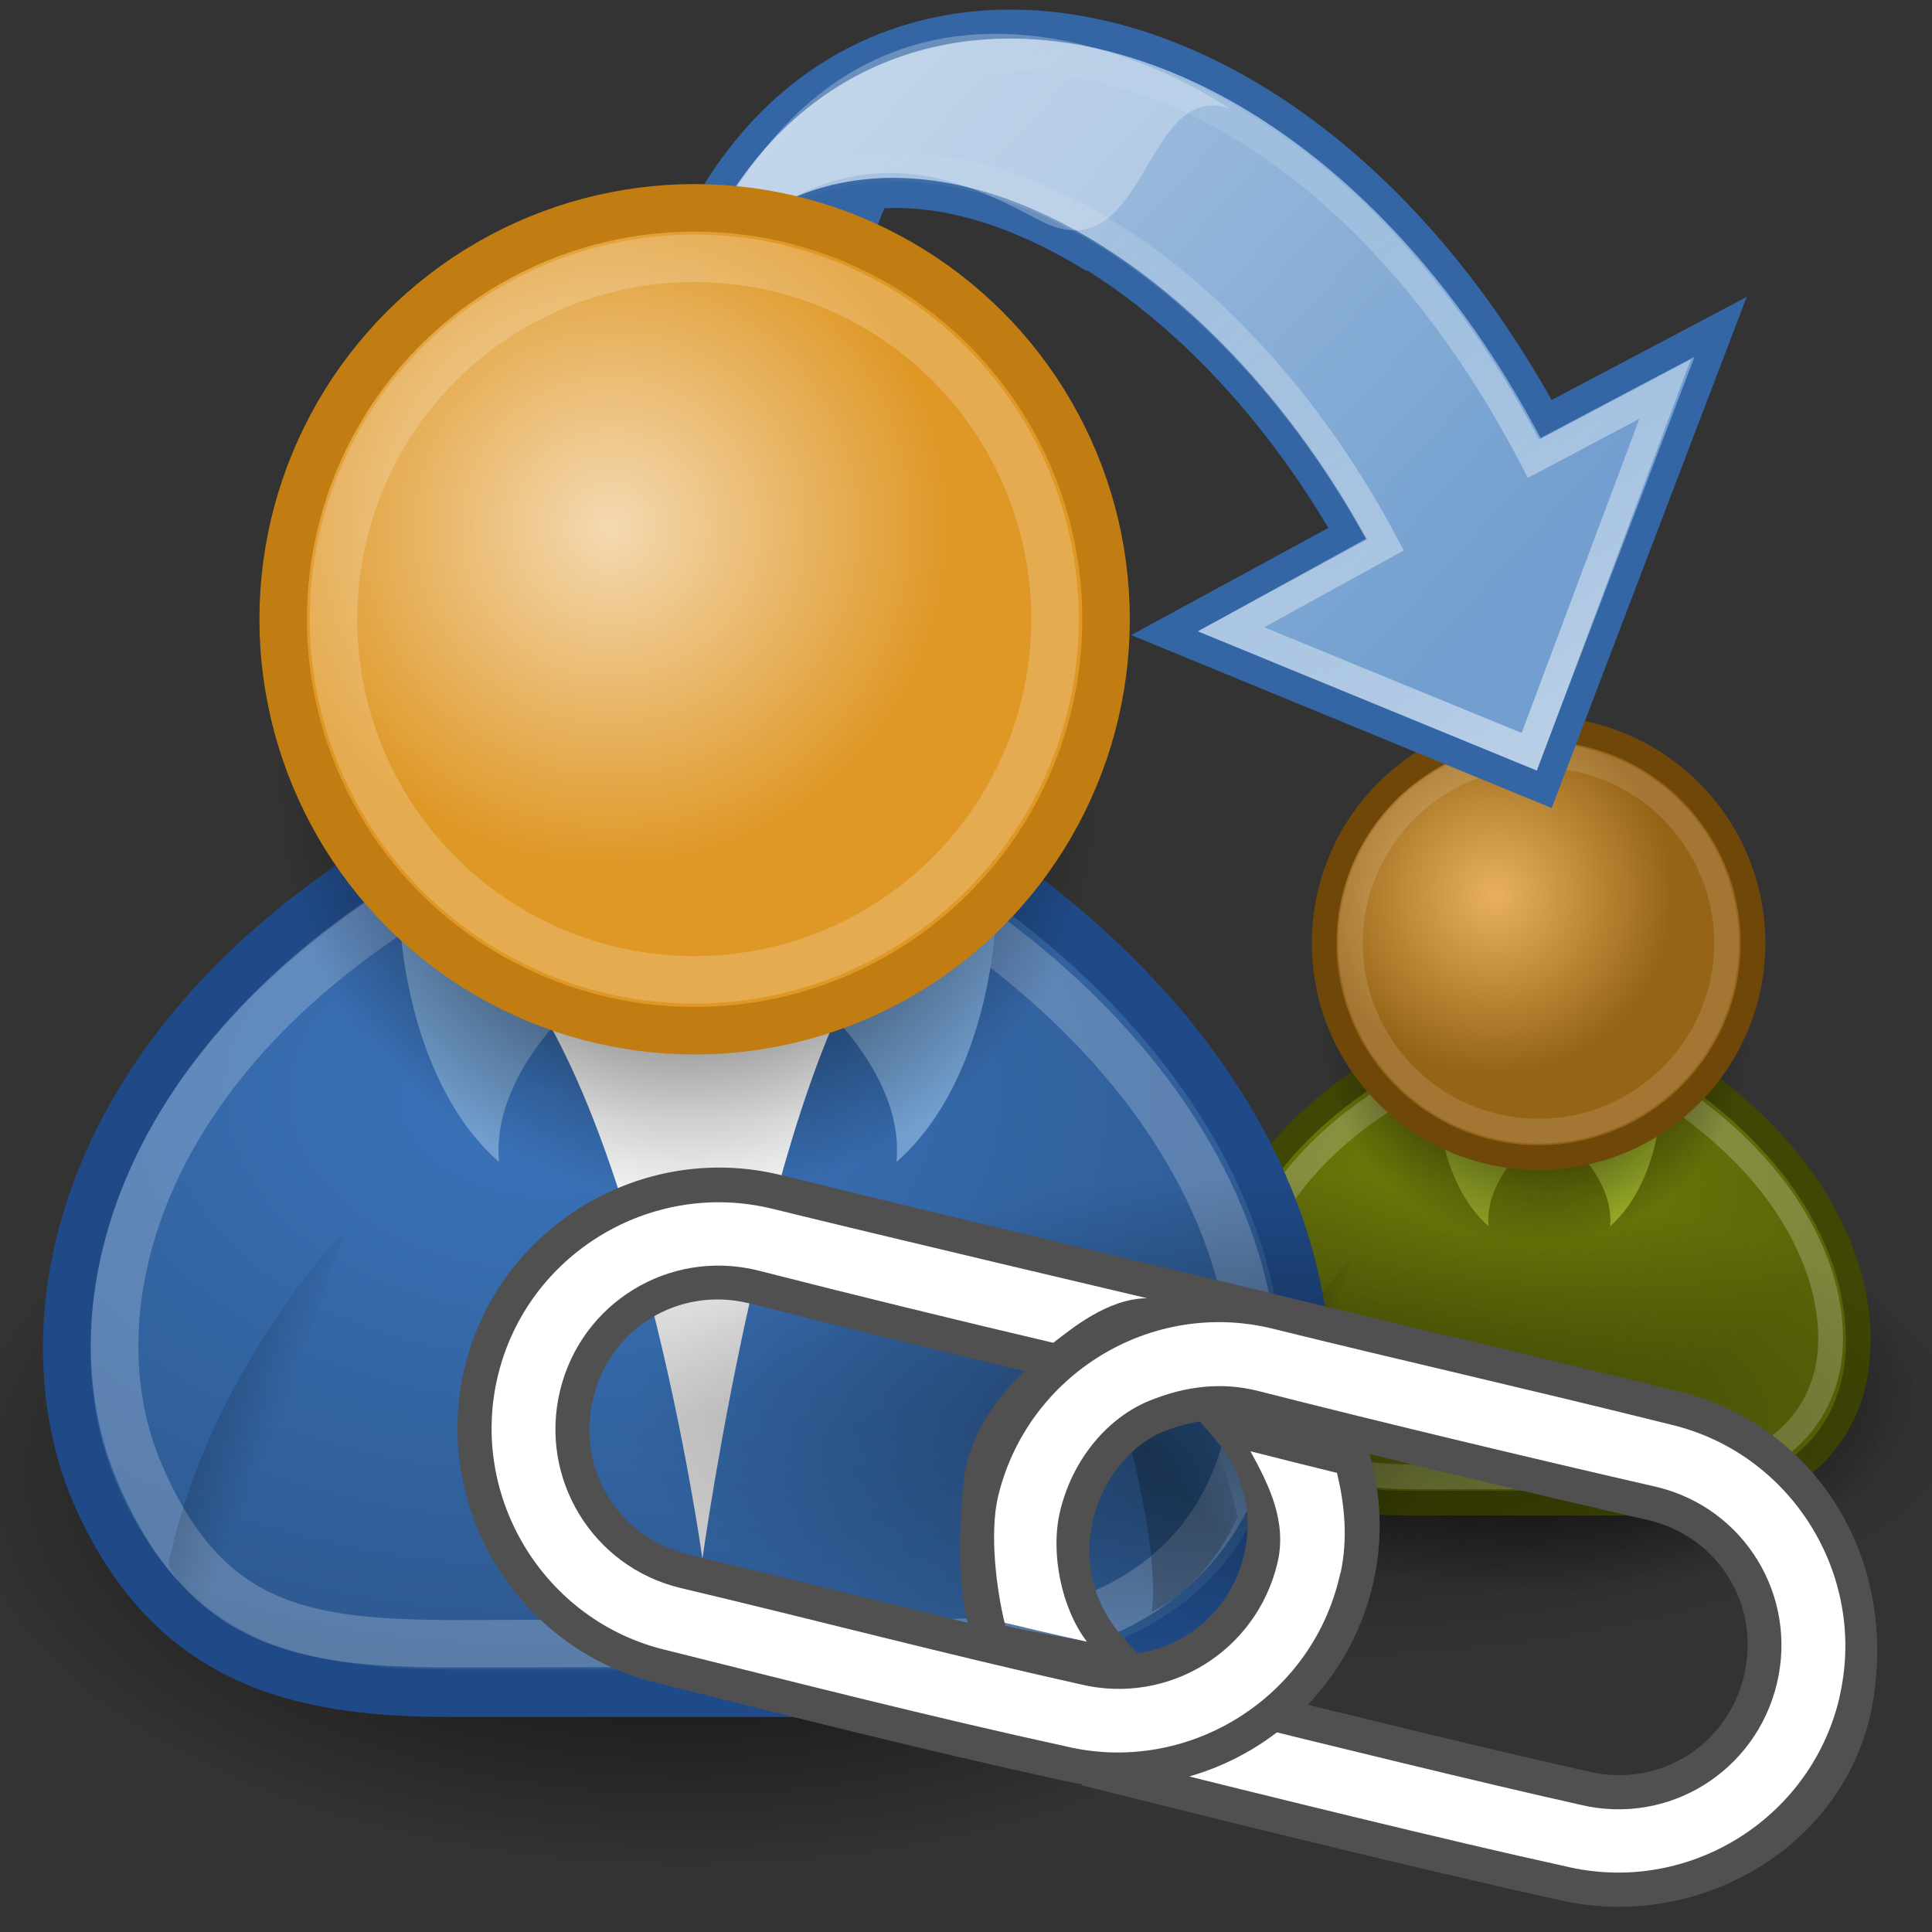 <?xml version="1.0" encoding="UTF-8" standalone="no"?>
<!-- Created with Inkscape (http://www.inkscape.org/) -->

<svg
   width="48"
   height="48"
   viewBox="0 0 12.7 12.7"
   version="1.1"
   id="svg87752"
   inkscape:export-filename="C:\Users\bjpco\Downloads\gramps-master\gramps-relation-view-16px.png"
   inkscape:export-xdpi="32"
   inkscape:export-ydpi="32"
   inkscape:version="1.1.1 (3bf5ae0d25, 2021-09-20)"
   sodipodi:docname="gramps-relation-link.svg"
   xmlns:inkscape="http://www.inkscape.org/namespaces/inkscape"
   xmlns:sodipodi="http://sodipodi.sourceforge.net/DTD/sodipodi-0.dtd"
   xmlns:xlink="http://www.w3.org/1999/xlink"
   xmlns="http://www.w3.org/2000/svg"
   xmlns:svg="http://www.w3.org/2000/svg">
  <rect x="0" y="0" width="12.7" height="12.7" fill="#333333" stroke="none"/>
  <sodipodi:namedview
     id="namedview87754"
     pagecolor="#ffffff"
     bordercolor="#666666"
     borderopacity="1.0"
     inkscape:pageshadow="2"
     inkscape:pageopacity="0.0"
     inkscape:pagecheckerboard="0"
     inkscape:document-units="mm"
     showgrid="false"
     units="px"
     inkscape:zoom="7.2858722"
     inkscape:cx="38.842295"
     inkscape:cy="4.4606876"
     inkscape:window-width="1046"
     inkscape:window-height="991"
     inkscape:window-x="571"
     inkscape:window-y="0"
     inkscape:window-maximized="0"
     inkscape:current-layer="g20915"
     inkscape:snap-global="false" />
  <defs
     id="defs87749">
    <linearGradient
       id="linearGradient2831-8">
      <stop
         style="stop-color:#3465a4;stop-opacity:1;"
         offset="0"
         id="stop2833-9" />
      <stop
         id="stop2855"
         offset="0.333"
         style="stop-color:#5b86be;stop-opacity:1;" />
      <stop
         style="stop-color:#83a8d8;stop-opacity:0;"
         offset="1"
         id="stop2835-84" />
    </linearGradient>
    <linearGradient
       id="linearGradient4344">
      <stop
         style="stop-color:#727e0a;stop-opacity:1;"
         offset="0"
         id="stop4346" />
      <stop
         style="stop-color:#5b6508;stop-opacity:1;"
         offset="1"
         id="stop4348" />
    </linearGradient>
    <linearGradient
       id="linearGradient4338">
      <stop
         id="stop4340"
         offset="0"
         style="stop-color:#e9b15e;stop-opacity:1;" />
      <stop
         id="stop4342"
         offset="1"
         style="stop-color:#966416;stop-opacity:1;" />
    </linearGradient>
    <linearGradient
       id="linearGradient2380">
      <stop
         style="stop-color:#b9cfe7;stop-opacity:1"
         offset="0"
         id="stop2382-0" />
      <stop
         style="stop-color:#729fcf;stop-opacity:1"
         offset="1"
         id="stop2384" />
    </linearGradient>
    <linearGradient
       id="linearGradient3824">
      <stop
         style="stop-color:#ffffff;stop-opacity:1;"
         offset="0"
         id="stop3826" />
      <stop
         style="stop-color:#c9c9c9;stop-opacity:1;"
         offset="1"
         id="stop3828" />
    </linearGradient>
    <linearGradient
       id="linearGradient4163">
      <stop
         style="stop-color:#3b74bc;stop-opacity:1;"
         offset="0"
         id="stop4165" />
      <stop
         style="stop-color:#2d5990;stop-opacity:1;"
         offset="1"
         id="stop4167" />
    </linearGradient>
    <linearGradient
       id="linearGradient3800">
      <stop
         style="stop-color:#f4d9b1;stop-opacity:1;"
         offset="0"
         id="stop3802" />
      <stop
         style="stop-color:#df9725;stop-opacity:1;"
         offset="1"
         id="stop3804" />
    </linearGradient>
    <linearGradient
       inkscape:collect="always"
       xlink:href="#linearGradient2831-8"
       id="linearGradient20817"
       gradientUnits="userSpaceOnUse"
       gradientTransform="matrix(0.634,0.26,-0.254,0.676,18.225,-6.179)"
       x1="13.479"
       y1="10.612"
       x2="15.419"
       y2="19.115" />
    <linearGradient
       inkscape:collect="always"
       xlink:href="#linearGradient2847"
       id="linearGradient20819"
       gradientUnits="userSpaceOnUse"
       gradientTransform="matrix(-0.634,-0.26,0.254,-0.676,36.355,37.224)"
       x1="37.128"
       y1="29.73"
       x2="37.065"
       y2="26.194" />
    <linearGradient
       id="linearGradient2847">
      <stop
         style="stop-color:#3465a4;stop-opacity:1;"
         offset="0"
         id="stop2849" />
      <stop
         style="stop-color:#3465a4;stop-opacity:0;"
         offset="1"
         id="stop2851" />
    </linearGradient>
    <radialGradient
       inkscape:collect="always"
       xlink:href="#linearGradient8662"
       id="radialGradient4336-63-6"
       gradientUnits="userSpaceOnUse"
       cx="31.113"
       cy="19.009"
       fx="31.113"
       fy="19.009"
       r="8.662" />
    <linearGradient
       inkscape:collect="always"
       id="linearGradient8662">
      <stop
         style="stop-color:#000000;stop-opacity:1;"
         offset="0"
         id="stop8664" />
      <stop
         style="stop-color:#000000;stop-opacity:0;"
         offset="1"
         id="stop8666" />
    </linearGradient>
    <radialGradient
       inkscape:collect="always"
       xlink:href="#linearGradient4344"
       id="radialGradient1381-38-5"
       gradientUnits="userSpaceOnUse"
       gradientTransform="matrix(1,0,0,0.682,0,8.234)"
       cx="16.215"
       cy="19.836"
       fx="16.215"
       fy="19.836"
       r="13.565" />
    <radialGradient
       inkscape:collect="always"
       xlink:href="#linearGradient8662"
       id="radialGradient4330-08-6"
       gradientUnits="userSpaceOnUse"
       cx="31.113"
       cy="19.009"
       fx="31.113"
       fy="19.009"
       r="8.662" />
    <radialGradient
       inkscape:collect="always"
       xlink:href="#linearGradient4338"
       id="radialGradient4328-02-5"
       gradientUnits="userSpaceOnUse"
       gradientTransform="matrix(0.788,0,0,0.788,6.221,3.618)"
       cx="29.345"
       cy="17.064"
       fx="29.345"
       fy="17.064"
       r="9.162" />
    <linearGradient
       inkscape:collect="always"
       xlink:href="#linearGradient8662"
       id="linearGradient72607"
       gradientUnits="userSpaceOnUse"
       gradientTransform="rotate(10.462,50.12,-43.535)"
       x1="20.662"
       y1="35.818"
       x2="22.627"
       y2="36.218" />
    <linearGradient
       inkscape:collect="always"
       xlink:href="#linearGradient2380"
       id="linearGradient20823"
       gradientUnits="userSpaceOnUse"
       x1="62.514"
       y1="36.061"
       x2="15.985"
       y2="20.609" />
    <linearGradient
       inkscape:collect="always"
       xlink:href="#linearGradient2380"
       id="linearGradient4909"
       gradientUnits="userSpaceOnUse"
       x1="62.817"
       y1="35.652"
       x2="15.985"
       y2="20.609" />
    <linearGradient
       inkscape:collect="always"
       xlink:href="#linearGradient2871"
       id="linearGradient20821"
       gradientUnits="userSpaceOnUse"
       x1="46.835"
       y1="45.264"
       x2="45.38"
       y2="50.94" />
    <linearGradient
       inkscape:collect="always"
       id="linearGradient2871">
      <stop
         style="stop-color:#3465a4;stop-opacity:1;"
         offset="0"
         id="stop2873" />
      <stop
         style="stop-color:#3465a4;stop-opacity:1"
         offset="1"
         id="stop2875" />
    </linearGradient>
    <linearGradient
       inkscape:collect="always"
       xlink:href="#linearGradient2797"
       id="linearGradient2760"
       gradientUnits="userSpaceOnUse"
       x1="5.965"
       y1="26.048"
       x2="52.854"
       y2="26.048" />
    <linearGradient
       inkscape:collect="always"
       id="linearGradient2797">
      <stop
         style="stop-color:#ffffff;stop-opacity:1;"
         offset="0"
         id="stop2799" />
      <stop
         style="stop-color:#ffffff;stop-opacity:0;"
         offset="1"
         id="stop2801" />
    </linearGradient>
    <linearGradient
       inkscape:collect="always"
       xlink:href="#linearGradient2847"
       id="linearGradient20825"
       gradientUnits="userSpaceOnUse"
       gradientTransform="matrix(-0.634,-0.26,0.254,-0.676,27.774,37.517)"
       x1="37.128"
       y1="29.73"
       x2="37.065"
       y2="26.194" />
    <linearGradient
       inkscape:collect="always"
       xlink:href="#linearGradient3824"
       id="linearGradient20827"
       gradientUnits="userSpaceOnUse"
       gradientTransform="matrix(1.186,0,0,1.186,-33.492,-15.625)"
       x1="30.936"
       y1="29.553"
       x2="30.936"
       y2="35.803" />
    <linearGradient
       inkscape:collect="always"
       xlink:href="#linearGradient8662"
       id="linearGradient20829"
       gradientUnits="userSpaceOnUse"
       gradientTransform="matrix(-1.159,0.249,0.249,1.159,30.791,-20.508)"
       x1="22.687"
       y1="36.39"
       x2="21.408"
       y2="35.74" />
    <radialGradient
       inkscape:collect="always"
       xlink:href="#linearGradient8662"
       id="radialGradient1404-9"
       gradientUnits="userSpaceOnUse"
       cx="31.113"
       cy="19.009"
       fx="31.113"
       fy="19.009"
       r="8.662" />
    <radialGradient
       inkscape:collect="always"
       xlink:href="#linearGradient4163"
       id="radialGradient3049-8"
       gradientUnits="userSpaceOnUse"
       gradientTransform="matrix(1.538,0,0,1.049,-28.68,-1.47)"
       cx="28.09"
       cy="27.203"
       fx="28.09"
       fy="27.203"
       r="13.565" />
    <linearGradient
       inkscape:collect="always"
       xlink:href="#linearGradient3824"
       id="linearGradient20831"
       gradientUnits="userSpaceOnUse"
       gradientTransform="matrix(1.186,0,0,1.186,-18.771,-7.327)"
       x1="30.936"
       y1="29.553"
       x2="30.936"
       y2="35.803" />
    <radialGradient
       inkscape:collect="always"
       xlink:href="#linearGradient8662"
       id="radialGradient1410-9"
       gradientUnits="userSpaceOnUse"
       cx="31.113"
       cy="19.009"
       fx="31.113"
       fy="19.009"
       r="8.662" />
    <radialGradient
       inkscape:collect="always"
       xlink:href="#linearGradient3800"
       id="radialGradient1412-0"
       gradientUnits="userSpaceOnUse"
       gradientTransform="matrix(0.788,0,0,0.788,6.221,3.618)"
       cx="29.345"
       cy="17.064"
       fx="29.345"
       fy="17.064"
       r="9.162" />
    <linearGradient
       inkscape:collect="always"
       xlink:href="#linearGradient8662"
       id="linearGradient20833"
       gradientUnits="userSpaceOnUse"
       gradientTransform="matrix(1.166,0.215,-0.215,1.166,-11.383,-10.47)"
       x1="20.662"
       y1="35.818"
       x2="22.627"
       y2="36.218" />
    <linearGradient
       inkscape:collect="always"
       xlink:href="#linearGradient8662"
       id="linearGradient20835"
       gradientUnits="userSpaceOnUse"
       gradientTransform="matrix(-1.159,0.249,0.249,1.159,46.563,-12.004)"
       x1="22.687"
       y1="36.39"
       x2="21.408"
       y2="35.74" />
    <radialGradient
       inkscape:collect="always"
       xlink:href="#linearGradient8662"
       id="radialGradient2766-5"
       gradientUnits="userSpaceOnUse"
       gradientTransform="matrix(1,0,0,0.537,0,16.873)"
       cx="24.837"
       cy="36.421"
       fx="24.837"
       fy="36.421"
       r="15.645" />
  </defs>
  <g
     inkscape:label="Layer 1"
     inkscape:groupmode="layer"
     id="layer1">
    <g
       id="g20915"
       transform="matrix(0.278,0,0,0.278,6.768,2.487)"
       style="display:inline">
      <g
         id="g24972-2"
         transform="matrix(0.947,0,0,0.947,-25.089,-8.714)"
         inkscape:export-filename="C:\Users\bjpco\Downloads\gramps-master\42px"
         inkscape:export-xdpi="80.686081"
         inkscape:export-ydpi="80.686081">
        <g
           id="layer1-73-1"
           inkscape:label="cipek"
           style="display:inline" />
        <g
           id="layer2-16-8-9"
           inkscape:label="dalsi cipek"
           style="display:inline">
          <path
             style="color:#000000;display:block;overflow:visible;visibility:visible;fill:url(#linearGradient20817);fill-opacity:1;fill-rule:nonzero;stroke:url(#linearGradient20819);stroke-width:0.703;stroke-linecap:butt;stroke-linejoin:miter;stroke-miterlimit:4;stroke-dasharray:none;stroke-dashoffset:0;stroke-opacity:1;marker:none;marker-start:none;marker-mid:none;marker-end:none"
             d="m 27.996,6.161 c 0,0 -5.132,-6.676 -6.056,1.134 l -5.254,1.931 c 0,0 3.335,-7.894 11.31,-3.065 z"
             id="path2865-0-2"
             inkscape:r_cx="true"
             inkscape:r_cy="true"
             sodipodi:nodetypes="cccc" />
          <g
             style="display:inline"
             id="g2992-4"
             transform="matrix(0.618,0,0,0.618,28.086,15.883)">
            <circle
               id="path4177-1-3"
               style="color:#000000;display:inline;overflow:visible;visibility:visible;opacity:1;fill:url(#radialGradient4336-63-6);fill-opacity:1;fill-rule:evenodd;stroke:none;stroke-width:1px;stroke-linecap:round;stroke-linejoin:round;stroke-miterlimit:4;stroke-dasharray:none;stroke-dashoffset:0;stroke-opacity:1;marker:none;marker-start:none;marker-mid:none;marker-end:none"
               transform="matrix(1.776,0,0,0.959,-37.378,11.772)"
               cx="31.113"
               cy="19.009"
               r="8.662" />
            <path
               sodipodi:nodetypes="cczcczc"
               id="path2329-93-9"
               d="m 12.861,34.636 h 10.607 c 3.005,0 5.98,-1.102 7.071,-4.243 1.036,-2.982 0.177,-8.662 -6.541,-13.258 H 11.447 c -6.718,4.243 -7.557,10.045 -6.01,13.435 1.576,3.454 4.243,4.066 7.425,4.066 z"
               style="color:#000000;display:inline;overflow:visible;visibility:visible;opacity:1;fill:url(#radialGradient1381-38-5);fill-opacity:1;fill-rule:evenodd;stroke:#404604;stroke-width:1px;stroke-linecap:round;stroke-linejoin:round;stroke-miterlimit:4;stroke-dasharray:none;stroke-dashoffset:0;stroke-opacity:1;marker:none;marker-start:none;marker-mid:none;marker-end:none" />
            <path
               style="color:#000000;display:inline;overflow:visible;visibility:visible;opacity:1;fill:#9db029;fill-opacity:1;fill-rule:evenodd;stroke:none;stroke-width:1px;stroke-linecap:round;stroke-linejoin:round;stroke-miterlimit:4;stroke-dasharray:none;stroke-dashoffset:0;stroke-opacity:1;marker:none;marker-start:none;marker-mid:none;marker-end:none"
               d="m 17.932,19.787 c 0,0 -2.151,1.66 -1.966,3.661 -2.041,-1.801 -2.1,-5.252 -2.1,-5.252 z"
               id="path3812-9-4"
               sodipodi:nodetypes="cccc" />
            <path
               style="color:#000000;display:inline;overflow:visible;visibility:visible;opacity:0.215;fill:none;fill-opacity:1;fill-rule:evenodd;stroke:#ffffff;stroke-width:1px;stroke-linecap:round;stroke-linejoin:round;stroke-miterlimit:4;stroke-dasharray:none;stroke-dashoffset:0;stroke-opacity:1;marker:none;marker-start:none;marker-mid:none;marker-end:none"
               d="m 12.967,33.572 h 10.317 c 2.64,0 5.253,-0.968 6.211,-3.727 0.91,-2.62 -0.095,-7.609 -5.995,-11.646 H 11.974 c -5.901,3.727 -6.888,8.823 -5.529,11.801 1.384,3.034 3.727,3.571 6.522,3.571 z"
               id="path3838-9-6"
               sodipodi:nodetypes="cczcczc" />
            <path
               sodipodi:nodetypes="cccc"
               id="path3810-5-0"
               d="m 18.911,19.787 c 0,0 2.151,1.66 1.966,3.661 2.041,-1.801 2.1,-5.252 2.1,-5.252 z"
               style="color:#000000;display:inline;overflow:visible;visibility:visible;opacity:1;fill:#9db029;fill-opacity:1;fill-rule:evenodd;stroke:none;stroke-width:1px;stroke-linecap:round;stroke-linejoin:round;stroke-miterlimit:4;stroke-dasharray:none;stroke-dashoffset:0;stroke-opacity:1;marker:none;marker-start:none;marker-mid:none;marker-end:none" />
            <circle
               transform="translate(-13.25,-3.5)"
               style="color:#000000;display:inline;overflow:visible;visibility:visible;opacity:1;fill:url(#radialGradient4330-08-6);fill-opacity:1;fill-rule:evenodd;stroke:none;stroke-width:1px;stroke-linecap:round;stroke-linejoin:round;stroke-miterlimit:4;stroke-dasharray:none;stroke-dashoffset:0;stroke-opacity:1;marker:none;marker-start:none;marker-mid:none;marker-end:none"
               id="path3814-7-6"
               cx="31.113"
               cy="19.009"
               r="8.662" />
            <circle
               transform="translate(-13.125,-7)"
               id="path2327-2-6"
               style="color:#000000;display:inline;overflow:visible;visibility:visible;opacity:1;fill:url(#radialGradient4328-02-5);fill-opacity:1;fill-rule:evenodd;stroke:#6f4709;stroke-width:1px;stroke-linecap:round;stroke-linejoin:round;stroke-miterlimit:4;stroke-dasharray:none;stroke-dashoffset:0;stroke-opacity:1;marker:none;marker-start:none;marker-mid:none;marker-end:none"
               cx="31.113"
               cy="19.009"
               r="8.662" />
            <circle
               transform="matrix(0.877,0,0,0.877,-9.301,-4.664)"
               style="color:#000000;display:inline;overflow:visible;visibility:visible;opacity:0.127;fill:none;fill-opacity:1;fill-rule:evenodd;stroke:#ffffff;stroke-width:1.14px;stroke-linecap:round;stroke-linejoin:round;stroke-miterlimit:4;stroke-dasharray:none;stroke-dashoffset:0;stroke-opacity:1;marker:none;marker-start:none;marker-mid:none;marker-end:none"
               id="path3834-55-4"
               cx="31.113"
               cy="19.009"
               r="8.662" />
            <path
               sodipodi:nodetypes="cccc"
               id="path4368-34-6"
               d="m 8.548,33.602 c -1.248,-0.545 -1.806,-1.858 -1.806,-1.858 0.841,-4.069 3.72,-7.046 3.72,-7.046 0,0 -2.279,6.412 -1.914,8.904 z"
               style="color:#000000;display:inline;overflow:visible;visibility:visible;opacity:0.228;fill:url(#linearGradient72607);fill-opacity:1;fill-rule:evenodd;stroke:none;stroke-width:1px;stroke-linecap:round;stroke-linejoin:round;stroke-miterlimit:4;stroke-dasharray:none;stroke-dashoffset:0;stroke-opacity:1;marker:none;marker-start:none;marker-mid:none;marker-end:none" />
          </g>
          <g
             id="g1878-8"
             transform="matrix(-0.243,-0.481,-0.457,0.264,50.562,17.72)"
             inkscape:r_cx="true"
             inkscape:r_cy="true"
             style="fill:url(#linearGradient20823);fill-opacity:1;stroke:#3465a4;stroke-opacity:1">
            <path
               sodipodi:nodetypes="ccccccc"
               id="path1880-6"
               d="M 44.307,50.23 C 62.821,35.819 49.665,13.412 22.462,12.498 L 22.114,3.152 7.625,20.497 22.714,33.219 c 0,0 -0.252,-9.881 -0.252,-9.881 18.83,0.999 32.982,14.072 21.844,26.892 z"
               style="color:#000000;display:block;overflow:visible;visibility:visible;opacity:1;fill:url(#linearGradient4909);fill-opacity:1;fill-rule:nonzero;stroke:url(#linearGradient20821);stroke-width:1.319;stroke-linecap:butt;stroke-linejoin:miter;stroke-miterlimit:4;stroke-dasharray:none;stroke-dashoffset:0;stroke-opacity:1;marker:none;marker-start:none;marker-mid:none;marker-end:none"
               inkscape:r_cx="true"
               inkscape:r_cy="true" />
          </g>
          <g
             style="opacity:0.5;fill:none;fill-opacity:1;stroke:#ffffff;stroke-opacity:1"
             inkscape:r_cy="true"
             inkscape:r_cx="true"
             transform="matrix(-0.213,-0.423,-0.402,0.232,48.111,16.711)"
             id="g2805-7">
            <path
               inkscape:r_cy="true"
               inkscape:r_cx="true"
               style="color:#000000;display:block;overflow:visible;visibility:visible;opacity:1;fill:none;fill-opacity:1;fill-rule:nonzero;stroke:url(#linearGradient2760);stroke-width:1.502;stroke-linecap:butt;stroke-linejoin:miter;stroke-miterlimit:4;stroke-dasharray:none;stroke-dashoffset:0;stroke-opacity:1;marker:none;marker-start:none;marker-mid:none;marker-end:none"
               d="M 51.39,46.506 C 60.51,31.286 47.051,12.432 19.628,12.07 L 19.343,4.051 6.341,19.379 19.809,30.765 c 0,0 -0.182,-9.453 -0.182,-9.453 18.245,0.382 34.784,10.925 31.763,25.195 z"
               id="path2807-1"
               sodipodi:nodetypes="ccccccc" />
          </g>
          <path
             style="color:#000000;display:inline;overflow:visible;visibility:visible;opacity:0.272;fill:#ffffff;fill-opacity:1;fill-rule:nonzero;stroke:none;stroke-width:1;stroke-linecap:round;stroke-linejoin:miter;stroke-miterlimit:4;stroke-dasharray:none;stroke-dashoffset:0;stroke-opacity:1;marker:none;marker-start:none;marker-mid:none;marker-end:none"
             d="M 17.987,6.808 C 21.877,2.434 25.075,4.401 26.835,5.305 29.429,6.534 29.342,1.717 31.493,2.47 29.399,1.073 21.782,-2.555 17.987,6.808 Z"
             id="path2811-0"
             inkscape:r_cx="true"
             inkscape:r_cy="true"
             sodipodi:nodetypes="cccc" />
          <path
             sodipodi:type="arc"
             style="color:#000000;display:inline;overflow:visible;visibility:visible;fill:none;fill-opacity:1;fill-rule:evenodd;stroke:#c17d11;stroke-width:1px;stroke-linecap:round;stroke-linejoin:round;stroke-miterlimit:4;stroke-dasharray:none;stroke-dashoffset:0;stroke-opacity:1;marker:none;marker-start:none;marker-mid:none;marker-end:none"
             id="path3935-2"
             sodipodi:cx="31.112698"
             sodipodi:cy="19.008621"
             sodipodi:rx="8.6620579"
             sodipodi:ry="8.6620579"
             transform="matrix(1.178,0.138,-0.138,1.178,-17.099,-14.338)"
             sodipodi:start="0"
             sodipodi:end="0.33460891"
             sodipodi:open="true"
             sodipodi:arc-type="arc"
             d="m 39.775,19.009 a 8.662,8.662 0 0 1 -0.48,2.845" />
          <path
             sodipodi:nodetypes="cc"
             inkscape:r_cy="true"
             inkscape:r_cx="true"
             id="path3966-2"
             d="m 17.004,9.422 c 0,0 0.95,-0.619 5.116,-2.236"
             style="color:#000000;display:block;overflow:visible;visibility:visible;fill:none;fill-opacity:1;fill-rule:evenodd;stroke:url(#linearGradient20825);stroke-width:0.703;stroke-linecap:butt;stroke-linejoin:miter;stroke-miterlimit:4;stroke-dasharray:none;stroke-dashoffset:0;stroke-opacity:1;marker:none;marker-start:none;marker-mid:none;marker-end:none" />
          <path
             style="color:#000000;display:inline;overflow:visible;visibility:visible;fill:url(#linearGradient20827);fill-opacity:1;fill-rule:evenodd;stroke:none;stroke-width:1px;stroke-linecap:round;stroke-linejoin:round;stroke-miterlimit:4;stroke-dasharray:none;stroke-dashoffset:0;stroke-opacity:1;marker:none;marker-start:none;marker-mid:none;marker-end:none"
             d="M 8.003,24.723 H 13.033 L 10.099,21.999 9.47,22.837 8.841,22.208 Z"
             id="path4173-56-9" />
          <path
             sodipodi:nodetypes="cccc"
             id="path4370-7-4"
             d="m 13.776,31.491 c 1.46,-0.689 2.139,-2.374 2.139,-2.374 -1.137,-4.793 -4.714,-8.112 -4.714,-8.112 0,0 2.922,7.519 2.575,10.486 z"
             style="color:#000000;display:inline;overflow:visible;visibility:visible;opacity:0.228;fill:url(#linearGradient20829);fill-opacity:1;fill-rule:evenodd;stroke:none;stroke-width:1px;stroke-linecap:round;stroke-linejoin:round;stroke-miterlimit:4;stroke-dasharray:none;stroke-dashoffset:0;stroke-opacity:1;marker:none;marker-start:none;marker-mid:none;marker-end:none" />
          <circle
             transform="matrix(2.105,0,0,1.137,-47.523,14.927)"
             style="color:#000000;display:inline;overflow:visible;visibility:visible;fill:url(#radialGradient1404-9);fill-opacity:1;fill-rule:evenodd;stroke:none;stroke-width:1px;stroke-linecap:round;stroke-linejoin:round;stroke-miterlimit:4;stroke-dasharray:none;stroke-dashoffset:0;stroke-opacity:1;marker:none;marker-start:none;marker-mid:none;marker-end:none"
             id="path4306-838-8"
             cx="31.113"
             cy="19.009"
             r="8.662" />
          <path
             style="color:#000000;display:inline;overflow:visible;visibility:visible;fill:url(#radialGradient3049-8);fill-opacity:1;fill-rule:evenodd;stroke:#204a87;stroke-width:1.186px;stroke-linecap:round;stroke-linejoin:round;stroke-miterlimit:4;stroke-dasharray:none;stroke-dashoffset:0;stroke-opacity:1;marker:none;marker-start:none;marker-mid:none;marker-end:none"
             d="m 12.036,42.034 h 12.574 c 3.563,0 7.09,-1.306 8.383,-5.03 1.228,-3.536 0.21,-10.269 -7.754,-15.718 H 10.36 c -7.964,5.03 -8.959,11.908 -7.125,15.927 1.868,4.095 5.03,4.82 8.802,4.82 z"
             id="path4308-79-3"
             sodipodi:nodetypes="cczcczc" />
          <path
             style="color:#000000;display:inline;overflow:visible;visibility:visible;fill:url(#linearGradient20831);fill-opacity:1;fill-rule:evenodd;stroke:none;stroke-width:1px;stroke-linecap:round;stroke-linejoin:round;stroke-miterlimit:4;stroke-dasharray:none;stroke-dashoffset:0;stroke-opacity:1;marker:none;marker-start:none;marker-mid:none;marker-end:none"
             d="m 12.875,23.172 c 3.772,3.353 5.449,15.508 5.449,15.508 0,0 1.677,-12.155 4.611,-15.718 z"
             id="path4310-1-0-3"
             sodipodi:nodetypes="cccc" />
          <path
             sodipodi:nodetypes="cccc"
             id="path4312-42-7"
             d="m 15.577,24.43 c 0,0 -2.55,1.968 -2.331,4.34 -2.42,-2.135 -2.489,-6.226 -2.489,-6.226 z"
             style="color:#000000;display:inline;overflow:visible;visibility:visible;fill:#729fcf;fill-opacity:1;fill-rule:evenodd;stroke:none;stroke-width:1px;stroke-linecap:round;stroke-linejoin:round;stroke-miterlimit:4;stroke-dasharray:none;stroke-dashoffset:0;stroke-opacity:1;marker:none;marker-start:none;marker-mid:none;marker-end:none" />
          <path
             sodipodi:nodetypes="cczcczc"
             id="path4314-2-8"
             d="m 11.952,40.798 12.44,-0.026 c 3.129,0 6.228,-1.147 7.363,-4.418 1.078,-3.106 -0.112,-9.02 -7.108,-13.806 L 10.985,22.259 C 3.99,26.677 2.636,32.719 4.273,36.538 c 1.637,3.819 4.025,4.234 7.679,4.26 z"
             style="color:#000000;display:inline;overflow:visible;visibility:visible;opacity:0.215;fill:none;fill-opacity:1;fill-rule:evenodd;stroke:#ffffff;stroke-width:1.186px;stroke-linecap:round;stroke-linejoin:round;stroke-miterlimit:4;stroke-dasharray:none;stroke-dashoffset:0;stroke-opacity:1;marker:none;marker-start:none;marker-mid:none;marker-end:none" />
          <path
             style="color:#000000;display:inline;overflow:visible;visibility:visible;fill:#729fcf;fill-opacity:1;fill-rule:evenodd;stroke:none;stroke-width:1px;stroke-linecap:round;stroke-linejoin:round;stroke-miterlimit:4;stroke-dasharray:none;stroke-dashoffset:0;stroke-opacity:1;marker:none;marker-start:none;marker-mid:none;marker-end:none"
             d="m 20.839,24.43 c 0,0 2.55,1.968 2.331,4.34 2.42,-2.135 2.489,-6.226 2.489,-6.226 z"
             id="path4316-5-8"
             sodipodi:nodetypes="cccc" />
          <circle
             id="path4318-9-6"
             style="color:#000000;display:inline;overflow:visible;visibility:visible;fill:url(#radialGradient1410-9);fill-opacity:1;fill-rule:evenodd;stroke:none;stroke-width:1px;stroke-linecap:round;stroke-linejoin:round;stroke-miterlimit:4;stroke-dasharray:none;stroke-dashoffset:0;stroke-opacity:1;marker:none;marker-start:none;marker-mid:none;marker-end:none"
             transform="matrix(1.186,0,0,1.186,-18.919,-3.177)"
             cx="31.113"
             cy="19.009"
             r="8.662" />
          <circle
             style="color:#000000;display:inline;overflow:visible;visibility:visible;fill:url(#radialGradient1412-0);fill-opacity:1;fill-rule:evenodd;stroke:#c17d11;stroke-width:1px;stroke-linecap:round;stroke-linejoin:round;stroke-miterlimit:4;stroke-dasharray:none;stroke-dashoffset:0;stroke-opacity:1;marker:none;marker-start:none;marker-mid:none;marker-end:none"
             id="path4320-2-3"
             transform="matrix(1.186,0,0,1.186,-18.771,-7.327)"
             cx="31.113"
             cy="19.009"
             r="8.662" />
          <circle
             id="path4322-7-1"
             style="color:#000000;display:inline;overflow:visible;visibility:visible;opacity:0.196;fill:none;fill-opacity:1;fill-rule:evenodd;stroke:#ffffff;stroke-width:1.14px;stroke-linecap:round;stroke-linejoin:round;stroke-miterlimit:4;stroke-dasharray:none;stroke-dashoffset:0;stroke-opacity:1;marker:none;marker-start:none;marker-mid:none;marker-end:none"
             transform="matrix(1.04,0,0,1.04,-14.237,-4.557)"
             cx="31.113"
             cy="19.009"
             r="8.662" />
          <path
             style="color:#000000;display:inline;overflow:visible;visibility:visible;opacity:0.228;fill:url(#linearGradient20833);fill-opacity:1;fill-rule:evenodd;stroke:none;stroke-width:1px;stroke-linecap:round;stroke-linejoin:round;stroke-miterlimit:4;stroke-dasharray:none;stroke-dashoffset:0;stroke-opacity:1;marker:none;marker-start:none;marker-mid:none;marker-end:none"
             d="M 7.135,41.013 C 5.656,40.367 4.994,38.81 4.994,38.81 c 0.997,-4.824 4.41,-8.353 4.41,-8.353 0,0 -2.702,7.601 -2.269,10.556 z"
             id="path4354-22-9"
             sodipodi:nodetypes="cccc" />
          <path
             sodipodi:nodetypes="cccc"
             id="path4364-6-0"
             d="m 29.548,39.995 c 1.46,-0.689 2.139,-2.374 2.139,-2.374 -1.137,-4.793 -4.714,-8.112 -4.714,-8.112 0,0 2.922,7.519 2.575,10.486 z"
             style="color:#000000;display:inline;overflow:visible;visibility:visible;opacity:0.228;fill:url(#linearGradient20835);fill-opacity:1;fill-rule:evenodd;stroke:none;stroke-width:1px;stroke-linecap:round;stroke-linejoin:round;stroke-miterlimit:4;stroke-dasharray:none;stroke-dashoffset:0;stroke-opacity:1;marker:none;marker-start:none;marker-mid:none;marker-end:none" />
          <ellipse
             transform="matrix(-1.079,0,0,-0.725,59.979,61.584)"
             id="path8660-5"
             style="color:#000000;display:inline;overflow:visible;visibility:visible;opacity:0.383;fill:url(#radialGradient2766-5);fill-opacity:1;fill-rule:evenodd;stroke:none;stroke-width:1;stroke-linecap:butt;stroke-linejoin:miter;stroke-miterlimit:10;stroke-dasharray:none;stroke-dashoffset:0;stroke-opacity:1;marker:none;marker-start:none;marker-mid:none;marker-end:none"
             inkscape:r_cx="true"
             inkscape:r_cy="true"
             cx="24.837"
             cy="36.421"
             rx="15.645"
             ry="8.397" />
        </g>
      </g>
      <g
         id="g65823-8"
         transform="matrix(-1.076,4.467,-4.467,-1.076,597.946,-233.171)"
         style="stroke-width:0.176;stroke-miterlimit:4;stroke-dasharray:none">
        <path
           style="color:#000000;fill:#ffffff;fill-rule:evenodd;stroke-width:0.176;stroke-linecap:round;stroke-dashoffset:65.996;-inkscape-stroke:none;paint-order:markers fill stroke"
           d="m 85.41,108.906 c -0.676,0.017 -1.224,0.576 -1.224,1.256 -0.006,0.786 0.003,1.411 -5.3e-4,2.119 0,0.69 0.565,1.256 1.256,1.256 v -0.002 c 0.228,0 0.442,-0.061 0.626,-0.168 -2.5e-4,-0.186 -0.001,-0.371 -0.005,-0.557 v -10e-4 -0.001 c 0,-0.031 -0.003,-0.061 -0.007,-0.09 -0.136,0.191 -0.359,0.314 -0.614,0.314 -0.254,0 -0.477,-0.123 -0.589,-0.279 -0.112,-0.156 -0.163,-0.307 -0.163,-0.472 0.009,-0.693 0.008,-1.477 5.3e-4,-2.119 0,-0.419 0.333,-0.752 0.752,-0.752 0.419,0 0.754,0.333 0.754,0.752 0.009,0.494 0.004,1.447 0.001,1.941 0.216,0.141 0.391,0.34 0.502,0.575 0.006,-0.686 0.014,-1.83 -5.3e-4,-2.516 0,-0.69 -0.566,-1.256 -1.256,-1.256 -0.011,0 -0.021,-2.7e-4 -0.032,0 z"
           id="path922" />
        <path
           style="color:#000000;fill:#505050;fill-rule:evenodd;stroke-linecap:round;stroke-dashoffset:65.996;-inkscape-stroke:none;paint-order:markers fill stroke"
           d="m 84.098,110.162 c -0.006,0.786 0.002,1.395 0,2.117 -0.002,0.722 0.728,1.429 1.299,1.356 0.571,-0.073 0.76,-0.219 0.76,-0.219 7.7e-5,-0.209 -0.003,-0.427 -0.006,-0.607 0.001,-0.036 -0.005,-0.072 -0.008,-0.104 l -0.029,-0.221 -0.129,0.182 c -0.12,0.168 -0.317,0.275 -0.543,0.275 -0.226,0 -0.425,-0.111 -0.518,-0.24 -0.103,-0.144 -0.146,-0.275 -0.146,-0.42 v -0.002 c 0.009,-0.694 0.007,-1.477 0,-2.119 0,-0.372 0.292,-0.664 0.664,-0.664 0.372,0 0.666,0.292 0.666,0.664 v 0.002 c 0.009,0.492 0.005,1.445 0.002,1.939 v 0.049 l 0.039,0.025 c 0.202,0.132 0.367,0.319 0.471,0.539 l 0.168,-0.037 c 0.006,-0.686 0.013,-1.831 -0.002,-2.52 -0.001,-0.738 -0.618,-1.399 -1.389,-1.336 -0.771,0.063 -1.299,0.655 -1.299,1.34 z m 1.344,-1.17 h 0.002 c 0.642,0.001 1.166,0.526 1.166,1.168 l 0,0.002 c 0.013,0.621 0.007,1.595 0.002,2.287 -0.097,-0.137 -0.19,-0.276 -0.326,-0.373 0.003,-0.5 0.007,-1.426 -0.002,-1.916 0,-0.466 -0.376,-0.838 -0.842,-0.838 -0.465,0 -0.84,0.373 -0.84,0.838 v 0.002 c 0.007,0.641 0.009,1.425 0,2.117 0,0.183 0.06,0.356 0.18,0.523 0.131,0.183 0.377,0.314 0.66,0.314 0.22,0 0.486,-0.124 0.622,-0.293 0.003,0.151 0.017,0.277 0.017,0.429 -0.163,0.086 -0.443,0.192 -0.64,0.192 h -0.004 c -0.64,-0.003 -1.163,-0.524 -1.164,-1.164 v -0.002 c 0.004,-0.708 -0.006,-1.333 0,-2.117 0,-0.632 0.51,-1.152 1.139,-1.168 z"
           id="path924"
           sodipodi:nodetypes="czzcccccsscccsscccccccccccsccccsscccsccscccccc" />
        <path
           style="color:#000000;fill:#ffffff;fill-rule:evenodd;stroke-linecap:round;stroke-dashoffset:65.996;-inkscape-stroke:none;paint-order:markers fill stroke"
           d="m 85.41,111.551 c -0.211,0.005 -0.409,0.064 -0.582,0.162 -5.3e-4,0.205 -0.002,0.4 -0.004,0.559 v 0.002 c 8e-5,0.032 0.003,0.062 0.007,0.092 0.136,-0.189 0.358,-0.312 0.611,-0.312 0.419,0 0.754,0.333 0.754,0.752 0.012,0.706 -0.003,1.411 0,2.117 0,0.419 -0.335,0.752 -0.754,0.752 -0.419,0 -0.752,-0.333 -0.752,-0.752 0.007,-0.494 0.009,-1.091 0.006,-1.586 -0.149,-0.156 -0.455,-0.49 -0.51,-0.876 0,0 0.004,1.774 5.3e-4,2.462 0,0.69 0.565,1.256 1.256,1.256 0.69,0 1.256,-0.565 1.256,-1.256 0.006,-0.705 0.015,-1.412 0,-2.117 0,-0.69 -0.566,-1.256 -1.256,-1.256 -0.011,0 -0.021,-2.6e-4 -0.032,0 z"
           id="path966" />
        <path
           style="color:#000000;fill:#505050;fill-rule:evenodd;stroke-linecap:round;stroke-dashoffset:65.996;-inkscape-stroke:none;paint-order:markers fill stroke"
           d="m 85.396,111.463 -0.012,0.004 0.023,-0.004 z m 0.012,0 c -0.226,0.005 -0.44,0.069 -0.625,0.174 l -0.043,0.025 v 0.051 c -5.29e-4,0.204 -0.002,0.4 -0.004,0.559 l 0,0.002 c 9.3e-5,0.037 0.004,0.073 0.008,0.105 l 0.027,0.219 0.131,-0.18 c 0.12,-0.167 0.314,-0.275 0.539,-0.275 0.372,0 0.666,0.292 0.666,0.664 v 0.002 c 0.012,0.703 -0.003,1.408 0,2.115 0,0.372 -0.294,0.664 -0.666,0.664 -0.372,0 -0.663,-0.291 -0.664,-0.662 l 0,-0.002 c 0.006,-0.558 0.009,-1.116 0.006,-1.621 -0.286,-0.198 -0.499,-0.507 -0.51,-0.854 L 84.097,112.305 c 0,0 0.004,1.932 1.94e-4,2.619 0,0.738 0.605,1.344 1.344,1.344 0.738,0 1.346,-0.605 1.346,-1.344 0.006,-0.705 0.015,-1.412 0,-2.119 -0.001,-0.738 -0.608,-1.342 -1.346,-1.342 -0.009,0 -0.02,-3.3e-4 -0.033,0 z m 0.004,0.176 0.012,0 c 0.006,2e-5 0.01,0 0.018,0 0.642,0 1.17,0.526 1.17,1.168 v 0.002 c 0.015,0.703 0.006,1.41 0,2.115 0,0.642 -0.528,1.168 -1.17,1.168 -0.642,0 -1.166,-0.526 -1.166,-1.168 0.003,-0.601 -0.004,-1.987 -0.004,-1.987 0.049,0.2 0.252,0.347 0.336,0.416 0.003,0.491 0.001,1.08 -0.006,1.568 v 0.002 c -2.2e-5,0.465 0.374,0.84 0.84,0.84 0.465,0 0.842,-0.374 0.842,-0.84 -0.003,-0.704 0.012,-1.41 0,-2.117 0,-0.466 -0.376,-0.84 -0.842,-0.84 -0.219,0 -0.38,0.134 -0.529,0.27 0.002,-0.134 0.003,-0.293 0.004,-0.459 0.151,-0.078 0.316,-0.134 0.496,-0.139 z"
           id="path968"
           sodipodi:nodetypes="cccccccccccccssccsccccccsccsccccssccsccccssccscccc" />
      </g>
    </g>
  </g>
</svg>
